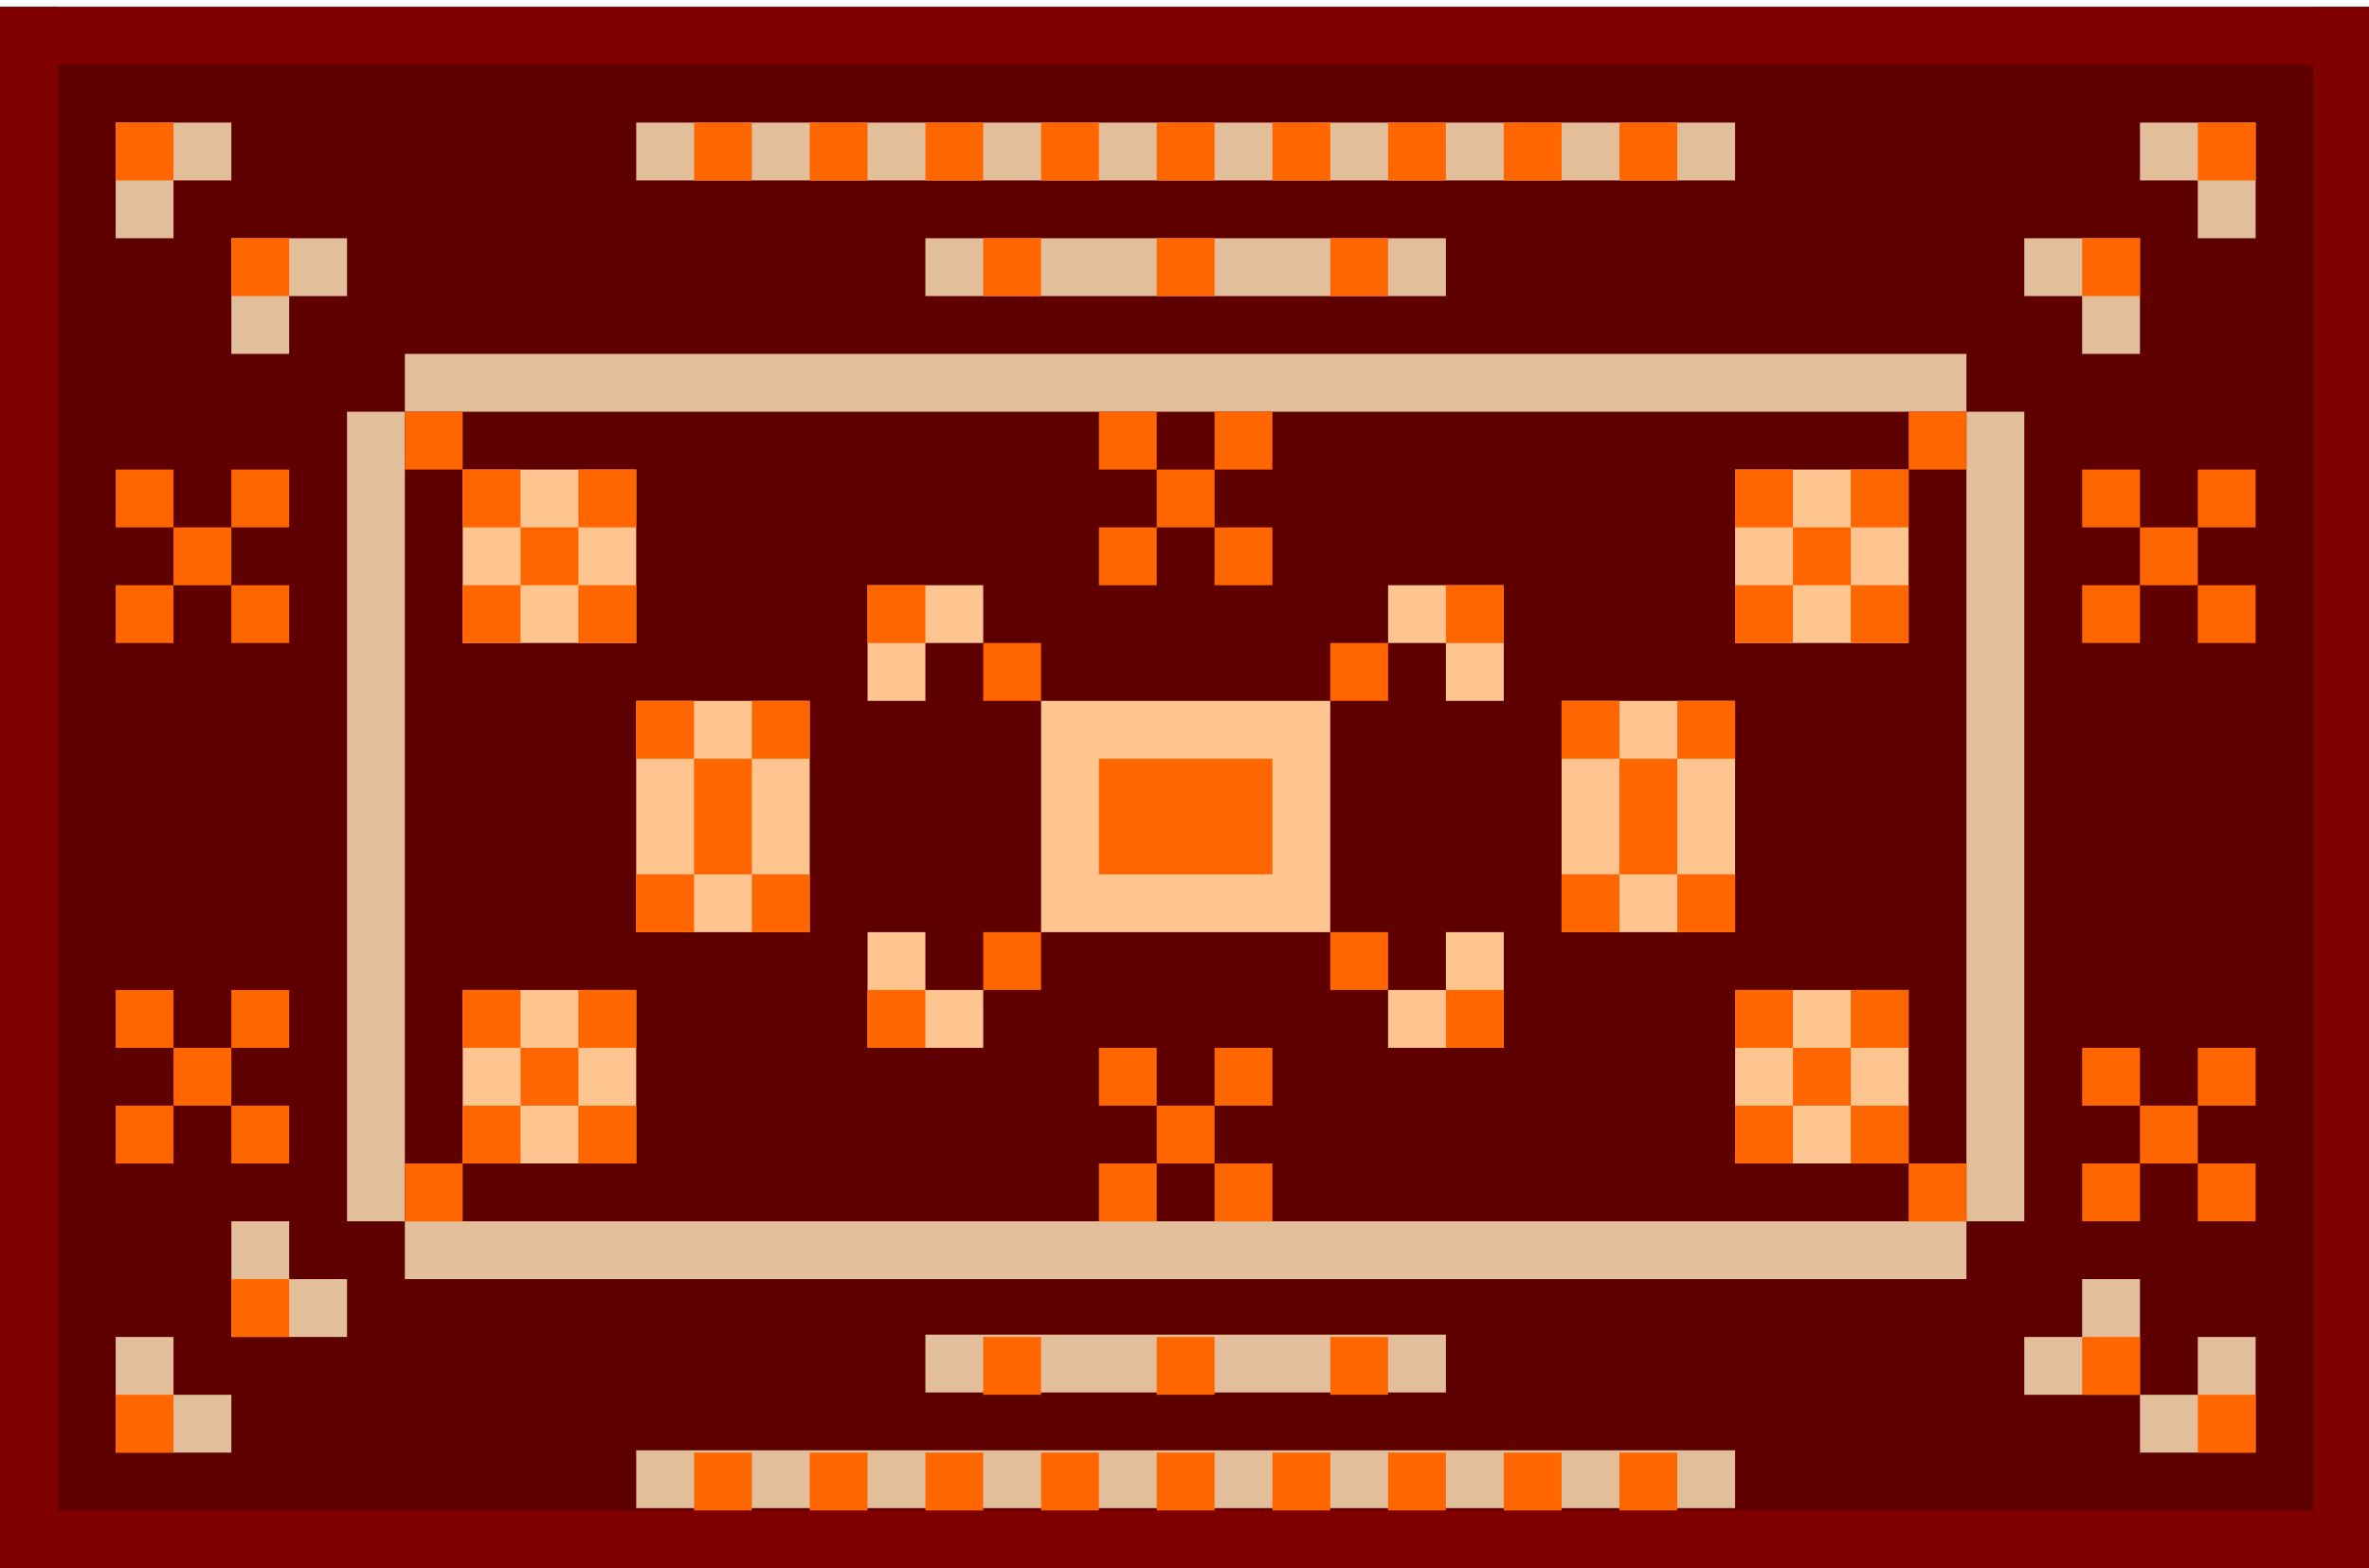 <?xml version="1.0" encoding="UTF-8" standalone="no"?>
<!-- Created with Inkscape (http://www.inkscape.org/) -->

<svg
   xmlns:dc="http://purl.org/dc/elements/1.1/"
   xmlns:cc="http://creativecommons.org/ns#"
   xmlns:rdf="http://www.w3.org/1999/02/22-rdf-syntax-ns#"
   xmlns:svg="http://www.w3.org/2000/svg"
   xmlns="http://www.w3.org/2000/svg"
   xmlns:sodipodi="http://sodipodi.sourceforge.net/DTD/sodipodi-0.dtd"
   xmlns:inkscape="http://www.inkscape.org/namespaces/inkscape"
   width="1024"
   height="678"
   id="svg2"
   version="1.1"
   inkscape:version="0.48.5 r10040"
   sodipodi:docname="NogzorBackground.svg"
   inkscape:export-filename="H:\AdventureTime\ProgrammingTime\team-project\Assets\Textures\arts\Enviroment\level5_final\NogzorBackground.png"
   inkscape:export-xdpi="90"
   inkscape:export-ydpi="90">
  <defs
     id="defs4" />
  <sodipodi:namedview
     id="base"
     pagecolor="#ffffff"
     bordercolor="#666666"
     borderopacity="1.0"
     inkscape:pageopacity="0.0"
     inkscape:pageshadow="2"
     inkscape:zoom="0.55029297"
     inkscape:cx="475.07646"
     inkscape:cy="520"
     inkscape:document-units="px"
     inkscape:current-layer="layer1"
     showgrid="true"
     inkscape:showpageshadow="false"
     inkscape:snap-bbox="true"
     inkscape:bbox-nodes="true"
     inkscape:window-width="1215"
     inkscape:window-height="1002"
     inkscape:window-x="57"
     inkscape:window-y="-8"
     inkscape:window-maximized="1">
    <inkscape:grid
       type="xygrid"
       id="grid2985"
       empspacing="1"
       visible="true"
       enabled="true"
       snapvisiblegridlinesonly="true"
       spacingx="25px"
       spacingy="25px" />
  </sodipodi:namedview>
  <g
     inkscape:label="Layer 1"
     inkscape:groupmode="layer"
     id="layer1"
     transform="translate(0,-374.362)">
    <rect
       style="fill:#5f0000;fill-opacity:1;stroke:none"
       id="rect2987"
       width="1025"
       height="675"
       x="0"
       y="377.362" />
    <rect
       style="fill:#800000;fill-opacity:1;stroke:none"
       id="rect2994"
       width="25"
       height="675"
       x="0"
       y="377.362" />
    <rect
       style="fill:#800000;fill-opacity:1;stroke:none"
       id="rect2994-1"
       width="25"
       height="675"
       x="1000"
       y="377.362" />
    <rect
       style="fill:#800000;fill-opacity:1;stroke:none"
       id="rect3017"
       width="1025"
       height="25"
       x="0"
       y="3"
       transform="translate(0,374.362)" />
    <rect
       style="fill:#800000;fill-opacity:1;stroke:none"
       id="rect3019"
       width="1000"
       height="25"
       x="0"
       y="653"
       transform="translate(0,374.362)" />
    <rect
       style="fill:#ff6600;fill-opacity:1;stroke:none"
       id="rect3021"
       width="25"
       height="25"
       x="50"
       y="-197"
       transform="translate(0,374.362)" />
    <path
       id="rect3021-0"
       style="fill:#ffc590;fill-opacity:1;stroke:none"
       d="m 125,227.362 25,0 0,25 -25,0 z m -25,0 25,0 0,25 -25,0 z m 0,25 25,0 0,25 -25,0 z" />
    <path
       id="rect3955-1"
       transform="scale(1,-1)"
       style="fill:#e3be9b;fill-opacity:1;stroke:none"
       d="m 400,-976.362 225,0 0,25 -225,0 z m -125,-50 475,0 0,25 -475,0 z m 125,549 225,0 0,-25 -225,0 z m -125,50 475,0 0,-25 -475,0 z m 575,-125 25,0 0,-350 -25,0 z m -675,-350 675,0 0,-25 -675,0 z m -25,350 25,0 0,-350 -25,0 z m 25,25 675,0 0,-25 -675,0 z m 725,50 -25,0 0,-25 25,0 z m 25,0 -25,0 0,-25 25,0 z m 0,-25 -25,0 0,-25 25,0 z m -25,-475 -25,0 0,25 25,0 z m 25,0 -25,0 0,25 25,0 z m 0,25 -25,0 0,25 25,0 z m -800,0 25,0 0,25 -25,0 z m -25,0 25,0 0,25 -25,0 z m 0,25 25,0 0,25 -25,0 z m 25,450 25,0 0,-25 -25,0 z m -25,0 25,0 0,-25 -25,0 z m 0,-25 25,0 0,-25 -25,0 z m 850,75 -25,0 0,-25 25,0 z m 25,0 -25,0 0,-25 25,0 z m 0,-25 -25,0 0,-25 25,0 z m -25,-550 -25,0 0,25 25,0 z m 25,0 -25,0 0,25 25,0 z m 0,25 -25,0 0,25 25,0 z m -900,-25 25,0 0,25 -25,0 z m -25,0 25,0 0,25 -25,0 z m 0,25 25,0 0,25 -25,0 z m 25,550 25,0 0,-25 -25,0 z m -25,0 25,0 0,-25 -25,0 z m 0,-25 25,0 0,-25 -25,0 z" />
    <rect
       style="fill:#ffc590;fill-opacity:1;stroke:none"
       id="rect3987"
       width="75"
       height="75"
       x="200"
       y="577.362" />
    <rect
       style="fill:#ffc590;fill-opacity:1;stroke:none"
       id="rect3987-1"
       width="75"
       height="75"
       x="750"
       y="577.362" />
    <rect
       style="fill:#ffc590;fill-opacity:1;stroke:none"
       id="rect3987-5"
       width="75"
       height="75"
       x="200"
       y="802.362" />
    <rect
       style="fill:#ffc590;fill-opacity:1;stroke:none"
       id="rect3987-2"
       width="75"
       height="75"
       x="750"
       y="802.362" />
    <rect
       style="fill:#ffc590;fill-opacity:1;stroke:none"
       id="rect3987-7"
       width="75"
       height="100"
       x="275"
       y="677.362" />
    <rect
       style="fill:#ffc590;fill-opacity:1;stroke:none"
       id="rect3987-7-6"
       width="75"
       height="100"
       x="675"
       y="677.362" />
    <rect
       style="fill:#ffc590;fill-opacity:1;stroke:none"
       id="rect3987-7-1"
       width="125"
       height="100"
       x="450"
       y="677.362" />
    <path
       inkscape:connector-curvature="0"
       id="rect3021-0-4"
       style="fill:#ffc590;fill-opacity:1;stroke:none"
       d="m 400,627.362 25,0 0,25 -25,0 z m -25,0 25,0 0,25 -25,0 z m 0,25 25,0 0,25 -25,0 z" />
    <path
       inkscape:connector-curvature="0"
       id="rect3021-0-2"
       style="fill:#ffc590;fill-opacity:1;stroke:none"
       d="m 625,627.362 -25,0 0,25 25,0 z m 25,0 -25,0 0,25 25,0 z m 0,25 -25,0 0,25 25,0 z" />
    <path
       inkscape:connector-curvature="0"
       id="rect3021-0-3"
       style="fill:#ffc590;fill-opacity:1;stroke:none"
       d="m 400,827.362 25,0 0,-25 -25,0 z m -25,0 25,0 0,-25 -25,0 z m 0,-25 25,0 0,-25 -25,0 z" />
    <path
       inkscape:connector-curvature="0"
       id="rect3021-0-22"
       style="fill:#ffc590;fill-opacity:1;stroke:none"
       d="m 625,827.362 -25,0 0,-25 25,0 z m 25,0 -25,0 0,-25 25,0 z m 0,-25 -25,0 0,-25 25,0 z" />
    <rect
       style="fill:#ff6600;fill-opacity:1;stroke:none"
       id="rect3021-1"
       width="75"
       height="50"
       x="475"
       y="702.362" />
    <rect
       style="fill:#ff6600;fill-opacity:1;stroke:none"
       id="rect3021-1-6"
       width="25"
       height="50"
       x="300"
       y="702.362" />
    <rect
       style="fill:#ff6600;fill-opacity:1;stroke:none"
       id="rect3021-1-6-8"
       width="25"
       height="50"
       x="700"
       y="702.362" />
    <rect
       style="fill:#ff6600;fill-opacity:1;stroke:none"
       id="rect3021-1-6-5"
       width="25"
       height="25"
       x="775"
       y="602.362" />
    <rect
       style="fill:#ff6600;fill-opacity:1;stroke:none"
       id="rect3021-1-6-5-7"
       width="25"
       height="25"
       x="775"
       y="827.362" />
    <rect
       style="fill:#ff6600;fill-opacity:1;stroke:none"
       id="rect3021-1-6-5-6"
       width="25"
       height="25"
       x="225"
       y="827.362" />
    <rect
       style="fill:#ff6600;fill-opacity:1;stroke:none"
       id="rect3021-1-6-5-1"
       width="25"
       height="25"
       x="225"
       y="602.362" />
    <rect
       style="fill:#ff6600;fill-opacity:1;stroke:none"
       id="rect3021-1-6-5-8"
       width="25"
       height="25"
       x="900"
       y="477.362" />
    <rect
       style="fill:#ff6600;fill-opacity:1;stroke:none"
       id="rect3021-1-6-5-9"
       width="25"
       height="25"
       x="950"
       y="427.362" />
    <rect
       style="fill:#ff6600;fill-opacity:1;stroke:none"
       id="rect3021-1-6-5-2"
       width="25"
       height="25"
       x="100"
       y="927.362" />
    <rect
       style="fill:#ff6600;fill-opacity:1;stroke:none"
       id="rect3021-1-6-5-79"
       width="25"
       height="25"
       x="50"
       y="977.362" />
    <rect
       style="fill:#ff6600;fill-opacity:1;stroke:none"
       id="rect3021-1-6-5-5"
       width="25"
       height="25"
       x="950"
       y="977.362" />
    <rect
       style="fill:#ff6600;fill-opacity:1;stroke:none"
       id="rect3021-1-6-5-4"
       width="25"
       height="25"
       x="900"
       y="952.362" />
    <rect
       style="fill:#ff6600;fill-opacity:1;stroke:none"
       id="rect3021-1-6-5-3"
       width="25"
       height="25"
       x="100"
       y="477.362" />
    <rect
       style="fill:#ff6600;fill-opacity:1;stroke:none"
       id="rect3021-1-6-5-12"
       width="25"
       height="25"
       x="50"
       y="427.362" />
    <rect
       style="fill:#ff6600;fill-opacity:1;stroke:none"
       id="rect3021-1-6-5-33"
       width="25"
       height="25"
       x="625"
       y="627.362" />
    <rect
       style="fill:#ff6600;fill-opacity:1;stroke:none"
       id="rect3021-1-6-5-41"
       width="25"
       height="25"
       x="625"
       y="802.362" />
    <rect
       style="fill:#ff6600;fill-opacity:1;stroke:none"
       id="rect3021-1-6-5-13"
       width="25"
       height="25"
       x="375"
       y="627.362" />
    <rect
       style="fill:#ff6600;fill-opacity:1;stroke:none"
       id="rect3021-1-6-5-87"
       width="25"
       height="25"
       x="375"
       y="802.362" />
    <rect
       style="fill:#ff6600;fill-opacity:1;stroke:none"
       id="rect3021-1-6-5-42"
       width="25"
       height="25"
       x="575"
       y="652.362" />
    <rect
       style="fill:#ff6600;fill-opacity:1;stroke:none"
       id="rect3021-1-6-5-77"
       width="25"
       height="25"
       x="425"
       y="652.362" />
    <rect
       style="fill:#ff6600;fill-opacity:1;stroke:none"
       id="rect3021-1-6-5-93"
       width="25"
       height="25"
       x="425"
       y="777.362" />
    <rect
       style="fill:#ff6600;fill-opacity:1;stroke:none"
       id="rect3021-1-6-5-19"
       width="25"
       height="25"
       x="575"
       y="777.362" />
    <rect
       style="fill:#ff6600;fill-opacity:1;stroke:none"
       id="rect3021-1-6-5-86"
       width="25"
       height="25"
       x="675"
       y="752.362" />
    <rect
       style="fill:#ff6600;fill-opacity:1;stroke:none"
       id="rect3021-1-6-5-50"
       width="25"
       height="25"
       x="725"
       y="677.362" />
    <rect
       style="fill:#ff6600;fill-opacity:1;stroke:none"
       id="rect3021-1-6-5-28"
       width="25"
       height="25"
       x="725"
       y="752.362" />
    <rect
       style="fill:#ff6600;fill-opacity:1;stroke:none"
       id="rect3021-1-6-5-60"
       width="25"
       height="25"
       x="675"
       y="677.362" />
    <rect
       style="fill:#ff6600;fill-opacity:1;stroke:none"
       id="rect3021-1-6-5-24"
       width="25"
       height="25"
       x="750"
       y="577.362" />
    <rect
       style="fill:#ff6600;fill-opacity:1;stroke:none"
       id="rect3021-1-6-5-865"
       width="25"
       height="25"
       x="800"
       y="627.362" />
    <rect
       style="fill:#ff6600;fill-opacity:1;stroke:none"
       id="rect3021-1-6-5-0"
       width="25"
       height="25"
       x="800"
       y="577.362" />
    <rect
       style="fill:#ff6600;fill-opacity:1;stroke:none"
       id="rect3021-1-6-5-90"
       width="25"
       height="25"
       x="750"
       y="627.362" />
    <rect
       style="fill:#ff6600;fill-opacity:1;stroke:none"
       id="rect3021-1-6-5-06"
       width="25"
       height="25"
       x="800"
       y="802.362" />
    <rect
       style="fill:#ff6600;fill-opacity:1;stroke:none"
       id="rect3021-1-6-5-138"
       width="25"
       height="25"
       x="800"
       y="852.362" />
    <rect
       style="fill:#ff6600;fill-opacity:1;stroke:none"
       id="rect3021-1-6-5-934"
       width="25"
       height="25"
       x="750"
       y="852.362" />
    <rect
       style="fill:#ff6600;fill-opacity:1;stroke:none"
       id="rect3021-1-6-5-46"
       width="25"
       height="25"
       x="750"
       y="802.362" />
    <rect
       style="fill:#ff6600;fill-opacity:1;stroke:none"
       id="rect3021-1-6-5-066"
       width="25"
       height="25"
       x="250"
       y="627.362" />
    <rect
       style="fill:#ff6600;fill-opacity:1;stroke:none"
       id="rect3021-1-6-5-18"
       width="25"
       height="25"
       x="250"
       y="577.362" />
    <rect
       style="fill:#ff6600;fill-opacity:1;stroke:none"
       id="rect3021-1-6-5-49"
       width="25"
       height="25"
       x="200"
       y="577.362" />
    <rect
       style="fill:#ff6600;fill-opacity:1;stroke:none"
       id="rect3021-1-6-5-63"
       width="25"
       height="25"
       x="200"
       y="627.362" />
    <rect
       style="fill:#ff6600;fill-opacity:1;stroke:none"
       id="rect3021-1-6-5-78"
       width="25"
       height="25"
       x="250"
       y="802.362" />
    <rect
       style="fill:#ff6600;fill-opacity:1;stroke:none"
       id="rect3021-1-6-5-82"
       width="25"
       height="25"
       x="250"
       y="852.362" />
    <rect
       style="fill:#ff6600;fill-opacity:1;stroke:none"
       id="rect3021-1-6-5-91"
       width="25"
       height="25"
       x="200"
       y="802.362" />
    <rect
       style="fill:#ff6600;fill-opacity:1;stroke:none"
       id="rect3021-1-6-5-35"
       width="25"
       height="25"
       x="200"
       y="852.362" />
    <rect
       style="fill:#ff6600;fill-opacity:1;stroke:none"
       id="rect3021-1-6-5-98"
       width="25"
       height="25"
       x="425"
       y="952.362" />
    <rect
       style="fill:#ff6600;fill-opacity:1;stroke:none"
       id="rect3021-1-6-5-40"
       width="25"
       height="25"
       x="575"
       y="952.362" />
    <rect
       style="fill:#ff6600;fill-opacity:1;stroke:none"
       id="rect3021-1-6-5-76"
       width="25"
       height="25"
       x="500"
       y="952.362" />
    <rect
       style="fill:#ff6600;fill-opacity:1;stroke:none"
       id="rect3021-1-6-5-36"
       width="25"
       height="25"
       x="500"
       y="477.362" />
    <rect
       style="fill:#ff6600;fill-opacity:1;stroke:none"
       id="rect3021-1-6-5-15"
       width="25"
       height="25"
       x="575"
       y="477.362" />
    <rect
       style="fill:#ff6600;fill-opacity:1;stroke:none"
       id="rect3021-1-6-5-420"
       width="25"
       height="25"
       x="425"
       y="477.362" />
    <rect
       style="fill:#ff6600;fill-opacity:1;stroke:none"
       id="rect3021-1-6-5-97"
       width="25"
       height="25"
       x="300"
       y="1002.362" />
    <rect
       style="fill:#ff6600;fill-opacity:1;stroke:none"
       id="rect3021-1-6-5-26"
       width="25"
       height="25"
       x="350"
       y="1002.362" />
    <rect
       style="fill:#ff6600;fill-opacity:1;stroke:none"
       id="rect3021-1-6-5-01"
       width="25"
       height="25"
       x="700"
       y="1002.362" />
    <rect
       style="fill:#ff6600;fill-opacity:1;stroke:none"
       id="rect3021-1-6-5-65"
       width="25"
       height="25"
       x="650"
       y="1002.362" />
    <rect
       style="fill:#ff6600;fill-opacity:1;stroke:none"
       id="rect3021-1-6-5-75"
       width="25"
       height="25"
       x="600"
       y="1002.362" />
    <rect
       style="fill:#ff6600;fill-opacity:1;stroke:none"
       id="rect3021-1-6-5-412"
       width="25"
       height="25"
       x="550"
       y="1002.362" />
    <rect
       style="fill:#ff6600;fill-opacity:1;stroke:none"
       id="rect3021-1-6-5-00"
       width="25"
       height="25"
       x="500"
       y="1002.362" />
    <rect
       style="fill:#ff6600;fill-opacity:1;stroke:none"
       id="rect3021-1-6-5-14"
       width="25"
       height="25"
       x="450"
       y="1002.362" />
    <rect
       style="fill:#ff6600;fill-opacity:1;stroke:none"
       id="rect3021-1-6-5-607"
       width="25"
       height="25"
       x="400"
       y="1002.362" />
    <rect
       style="fill:#ff6600;fill-opacity:1;stroke:none"
       id="rect3021-1-6-5-17"
       width="25"
       height="25"
       x="300"
       y="427.362" />
    <rect
       style="fill:#ff6600;fill-opacity:1;stroke:none"
       id="rect3021-1-6-5-81"
       width="25"
       height="25"
       x="350"
       y="427.362" />
    <rect
       style="fill:#ff6600;fill-opacity:1;stroke:none"
       id="rect3021-1-6-5-603"
       width="25"
       height="25"
       x="400"
       y="427.362" />
    <rect
       style="fill:#ff6600;fill-opacity:1;stroke:none"
       id="rect3021-1-6-5-125"
       width="25"
       height="25"
       x="450"
       y="427.362" />
    <rect
       style="fill:#ff6600;fill-opacity:1;stroke:none"
       id="rect3021-1-6-5-09"
       width="25"
       height="25"
       x="500"
       y="427.362" />
    <rect
       style="fill:#ff6600;fill-opacity:1;stroke:none"
       id="rect3021-1-6-5-47"
       width="25"
       height="25"
       x="550"
       y="427.362" />
    <rect
       style="fill:#ff6600;fill-opacity:1;stroke:none"
       id="rect3021-1-6-5-83"
       width="25"
       height="25"
       x="600"
       y="427.362" />
    <rect
       style="fill:#ff6600;fill-opacity:1;stroke:none"
       id="rect3021-1-6-5-51"
       width="25"
       height="25"
       x="650"
       y="427.362" />
    <rect
       style="fill:#ff6600;fill-opacity:1;stroke:none"
       id="rect3021-1-6-5-20"
       width="25"
       height="25"
       x="700"
       y="427.362" />
    <rect
       style="fill:#ff6600;fill-opacity:1;stroke:none"
       id="rect3021-1-6-5-16"
       width="25"
       height="25"
       x="825"
       y="552.362" />
    <rect
       style="fill:#ff6600;fill-opacity:1;stroke:none"
       id="rect3021-1-6-5-86-1"
       width="25"
       height="25"
       x="275"
       y="752.362" />
    <rect
       style="fill:#ff6600;fill-opacity:1;stroke:none"
       id="rect3021-1-6-5-86-8"
       width="25"
       height="25"
       x="325"
       y="752.362" />
    <rect
       style="fill:#ff6600;fill-opacity:1;stroke:none"
       id="rect3021-1-6-5-86-9"
       width="25"
       height="25"
       x="325"
       y="677.362" />
    <rect
       style="fill:#ff6600;fill-opacity:1;stroke:none"
       id="rect3021-1-6-5-86-84"
       width="25"
       height="25"
       x="275"
       y="677.362" />
    <rect
       style="fill:#ff6600;fill-opacity:1;stroke:none"
       id="rect3021-1-6-5-16-1"
       width="25"
       height="25"
       x="825"
       y="877.362" />
    <rect
       style="fill:#ff6600;fill-opacity:1;stroke:none"
       id="rect3021-1-6-5-16-4"
       width="25"
       height="25"
       x="175"
       y="877.362" />
    <rect
       style="fill:#ff6600;fill-opacity:1;stroke:none"
       id="rect3021-1-6-5-16-3"
       width="25"
       height="25"
       x="175"
       y="552.362" />
    <rect
       style="fill:#ff6600;fill-opacity:1;stroke:none"
       id="rect3021-1-6-5-16-9"
       width="25"
       height="25"
       x="475"
       y="827.362" />
    <rect
       style="fill:#ff6600;fill-opacity:1;stroke:none"
       id="rect3021-1-6-5-16-8"
       width="25"
       height="25"
       x="525"
       y="827.362" />
    <rect
       style="fill:#ff6600;fill-opacity:1;stroke:none"
       id="rect3021-1-6-5-16-7"
       width="25"
       height="25"
       x="475"
       y="877.362" />
    <rect
       style="fill:#ff6600;fill-opacity:1;stroke:none"
       id="rect3021-1-6-5-16-83"
       width="25"
       height="25"
       x="525"
       y="877.362" />
    <rect
       style="fill:#ff6600;fill-opacity:1;stroke:none"
       id="rect3021-1-6-5-16-837"
       width="25"
       height="25"
       x="500"
       y="852.362" />
    <rect
       style="fill:#ff6600;fill-opacity:1;stroke:none"
       id="rect3021-1-6-5-16-9-1"
       width="25"
       height="25"
       x="475"
       y="552.362" />
    <rect
       style="fill:#ff6600;fill-opacity:1;stroke:none"
       id="rect3021-1-6-5-16-8-0"
       width="25"
       height="25"
       x="525"
       y="552.362" />
    <rect
       style="fill:#ff6600;fill-opacity:1;stroke:none"
       id="rect3021-1-6-5-16-7-7"
       width="25"
       height="25"
       x="475"
       y="602.362" />
    <rect
       style="fill:#ff6600;fill-opacity:1;stroke:none"
       id="rect3021-1-6-5-16-83-3"
       width="25"
       height="25"
       x="525"
       y="602.362" />
    <rect
       style="fill:#ff6600;fill-opacity:1;stroke:none"
       id="rect3021-1-6-5-16-837-4"
       width="25"
       height="25"
       x="500"
       y="577.362" />
    <rect
       style="fill:#ff6600;fill-opacity:1;stroke:none"
       id="rect3021-1-6-5-16-9-9"
       width="25"
       height="25"
       x="50"
       y="577.362" />
    <rect
       style="fill:#ff6600;fill-opacity:1;stroke:none"
       id="rect3021-1-6-5-16-8-9"
       width="25"
       height="25"
       x="100"
       y="577.362" />
    <rect
       style="fill:#ff6600;fill-opacity:1;stroke:none"
       id="rect3021-1-6-5-16-7-6"
       width="25"
       height="25"
       x="50"
       y="627.362" />
    <rect
       style="fill:#ff6600;fill-opacity:1;stroke:none"
       id="rect3021-1-6-5-16-83-8"
       width="25"
       height="25"
       x="100"
       y="627.362" />
    <rect
       style="fill:#ff6600;fill-opacity:1;stroke:none"
       id="rect3021-1-6-5-16-837-3"
       width="25"
       height="25"
       x="75"
       y="602.362" />
    <rect
       style="fill:#ff6600;fill-opacity:1;stroke:none"
       id="rect3021-1-6-5-16-9-4"
       width="25"
       height="25"
       x="50"
       y="802.362" />
    <rect
       style="fill:#ff6600;fill-opacity:1;stroke:none"
       id="rect3021-1-6-5-16-8-8"
       width="25"
       height="25"
       x="100"
       y="802.362" />
    <rect
       style="fill:#ff6600;fill-opacity:1;stroke:none"
       id="rect3021-1-6-5-16-7-4"
       width="25"
       height="25"
       x="50"
       y="852.362" />
    <rect
       style="fill:#ff6600;fill-opacity:1;stroke:none"
       id="rect3021-1-6-5-16-83-9"
       width="25"
       height="25"
       x="100"
       y="852.362" />
    <rect
       style="fill:#ff6600;fill-opacity:1;stroke:none"
       id="rect3021-1-6-5-16-837-9"
       width="25"
       height="25"
       x="75"
       y="827.362" />
    <rect
       style="fill:#ff6600;fill-opacity:1;stroke:none"
       id="rect3021-1-6-5-16-9-2"
       width="25"
       height="25"
       x="900"
       y="577.362" />
    <rect
       style="fill:#ff6600;fill-opacity:1;stroke:none"
       id="rect3021-1-6-5-16-8-5"
       width="25"
       height="25"
       x="950"
       y="577.362" />
    <rect
       style="fill:#ff6600;fill-opacity:1;stroke:none"
       id="rect3021-1-6-5-16-7-5"
       width="25"
       height="25"
       x="900"
       y="627.362" />
    <rect
       style="fill:#ff6600;fill-opacity:1;stroke:none"
       id="rect3021-1-6-5-16-83-33"
       width="25"
       height="25"
       x="950"
       y="627.362" />
    <rect
       style="fill:#ff6600;fill-opacity:1;stroke:none"
       id="rect3021-1-6-5-16-837-37"
       width="25"
       height="25"
       x="925"
       y="602.362" />
    <rect
       style="fill:#ff6600;fill-opacity:1;stroke:none"
       id="rect3021-1-6-5-16-9-43"
       width="25"
       height="25"
       x="900"
       y="827.362" />
    <rect
       style="fill:#ff6600;fill-opacity:1;stroke:none"
       id="rect3021-1-6-5-16-8-80"
       width="25"
       height="25"
       x="950"
       y="827.362" />
    <rect
       style="fill:#ff6600;fill-opacity:1;stroke:none"
       id="rect3021-1-6-5-16-7-8"
       width="25"
       height="25"
       x="900"
       y="877.362" />
    <rect
       style="fill:#ff6600;fill-opacity:1;stroke:none"
       id="rect3021-1-6-5-16-83-80"
       width="25"
       height="25"
       x="950"
       y="877.362" />
    <rect
       style="fill:#ff6600;fill-opacity:1;stroke:none"
       id="rect3021-1-6-5-16-837-6"
       width="25"
       height="25"
       x="925"
       y="852.362" />
  </g>
</svg>
